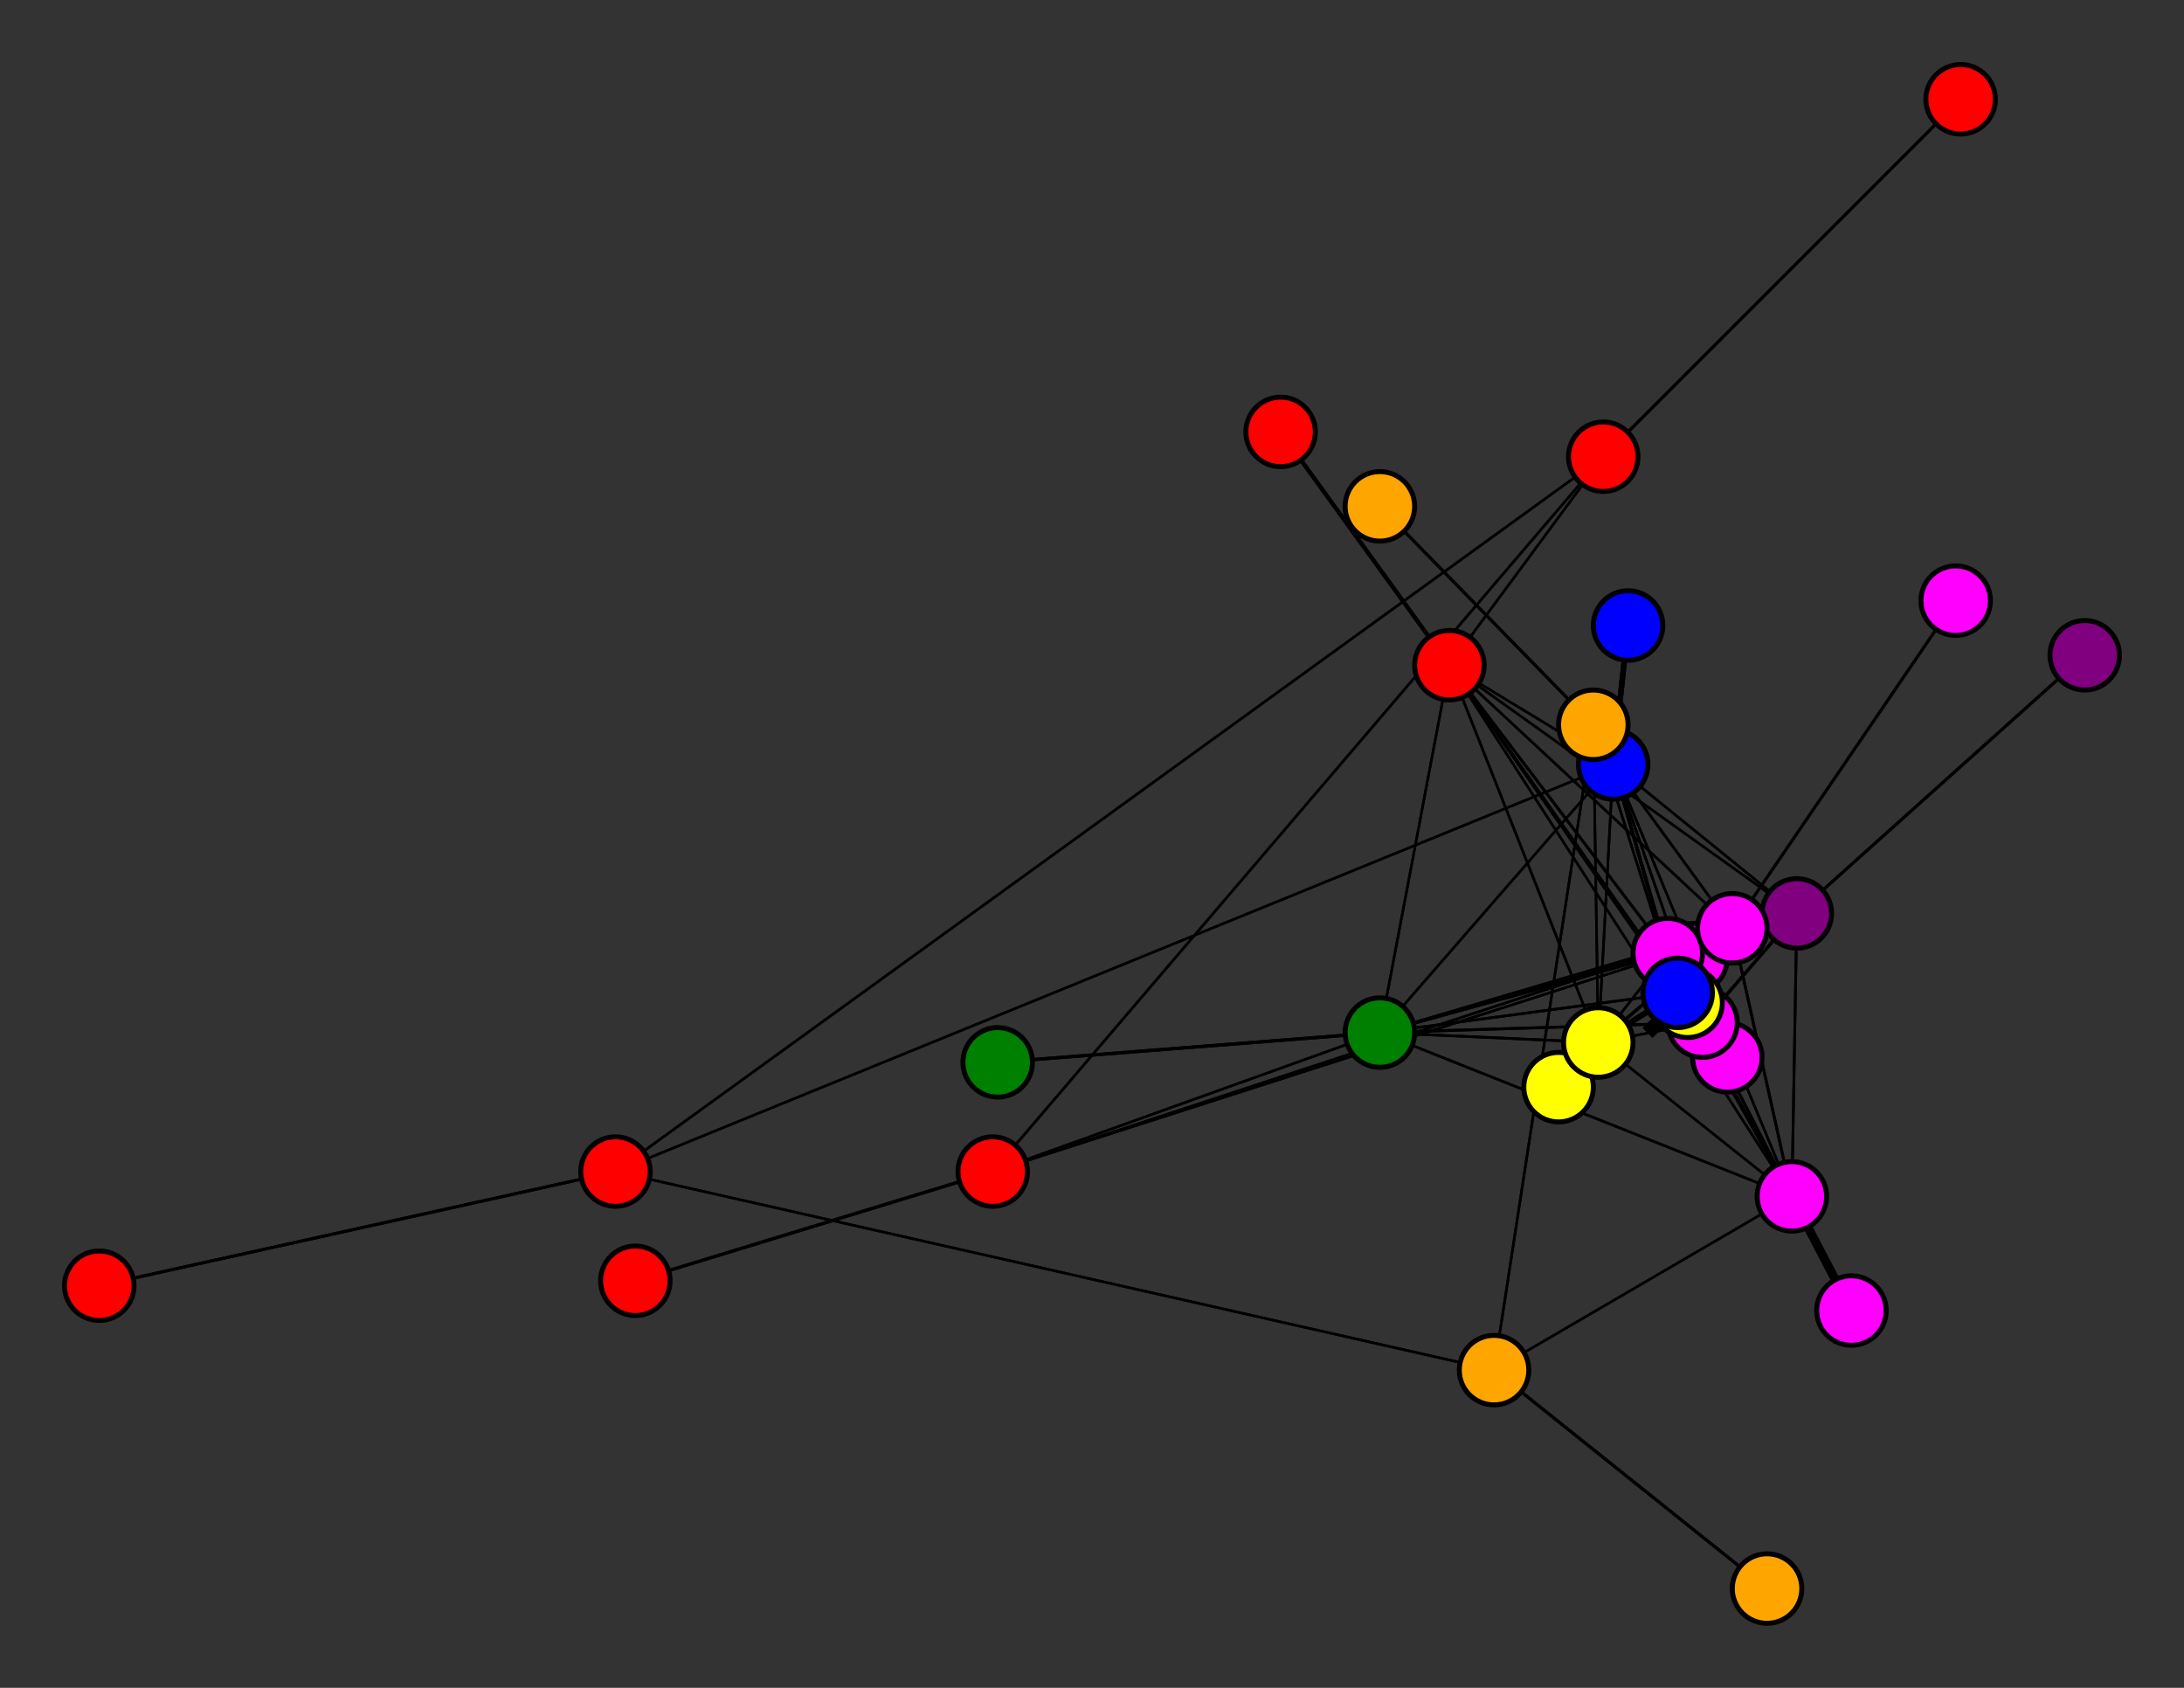<svg width="440" height="340" xmlns="http://www.w3.org/2000/svg">
<rect width="100%" height="100%" fill="#333333" stroke="none"/>
<path stroke-width="10.216" stroke="black" d="M 341 193 336 192"/>
<path stroke-width="0.509" stroke="black" d="M 362 184 338 200"/>
<path stroke-width="0.5" stroke="black" d="M 362 184 200 236"/>
<path stroke-width="0.586" stroke="black" d="M 394 121 349 187"/>
<path stroke-width="1.097" stroke="black" d="M 349 187 336 192"/>
<path stroke-width="0.794" stroke="black" d="M 349 187 343 206"/>
<path stroke-width="0.642" stroke="black" d="M 349 187 322 210"/>
<path stroke-width="0.509" stroke="black" d="M 362 184 349 187"/>
<path stroke-width="0.566" stroke="black" d="M 349 187 361 241"/>
<path stroke-width="0.509" stroke="black" d="M 349 187 292 134"/>
<path stroke-width="0.5" stroke="black" d="M 349 187 278 208"/>
<path stroke-width="0.509" stroke="black" d="M 349 187 362 184"/>
<path stroke-width="0.586" stroke="black" d="M 349 187 394 121"/>
<path stroke-width="0.5" stroke="black" d="M 349 187 338 200"/>
<path stroke-width="0.5" stroke="black" d="M 349 187 200 236"/>
<path stroke-width="0.528" stroke="black" d="M 349 187 325 154"/>
<path stroke-width="20.0" stroke="black" d="M 340 202 338 200"/>
<path stroke-width="0.604" stroke="black" d="M 362 184 420 132"/>
<path stroke-width="0.5" stroke="black" d="M 362 184 292 134"/>
<path stroke-width="0.509" stroke="black" d="M 278 208 361 241"/>
<path stroke-width="0.5" stroke="black" d="M 278 208 325 154"/>
<path stroke-width="0.5" stroke="black" d="M 278 208 292 134"/>
<path stroke-width="0.661" stroke="black" d="M 278 208 201 214"/>
<path stroke-width="0.5" stroke="black" d="M 278 208 362 184"/>
<path stroke-width="0.5" stroke="black" d="M 278 208 349 187"/>
<path stroke-width="0.5" stroke="black" d="M 362 184 278 208"/>
<path stroke-width="0.528" stroke="black" d="M 278 208 338 200"/>
<path stroke-width="0.604" stroke="black" d="M 420 132 362 184"/>
<path stroke-width="0.794" stroke="black" d="M 362 184 336 192"/>
<path stroke-width="0.642" stroke="black" d="M 362 184 343 206"/>
<path stroke-width="0.566" stroke="black" d="M 362 184 322 210"/>
<path stroke-width="0.528" stroke="black" d="M 362 184 361 241"/>
<path stroke-width="0.509" stroke="black" d="M 362 184 325 154"/>
<path stroke-width="0.5" stroke="black" d="M 278 208 200 236"/>
<path stroke-width="0.528" stroke="black" d="M 278 208 322 210"/>
<path stroke-width="2.927" stroke="black" d="M 338 200 336 192"/>
<path stroke-width="1.097" stroke="black" d="M 338 200 322 210"/>
<path stroke-width="0.607" stroke="black" d="M 20 259 124 236"/>
<path stroke-width="0.5" stroke="black" d="M 124 236 325 154"/>
<path stroke-width="0.509" stroke="black" d="M 124 236 301 276"/>
<path stroke-width="0.607" stroke="black" d="M 124 236 20 259"/>
<path stroke-width="0.509" stroke="black" d="M 124 236 323 92"/>
<path stroke-width="0.607" stroke="black" d="M 395 20 323 92"/>
<path stroke-width="0.509" stroke="black" d="M 301 276 124 236"/>
<path stroke-width="0.5" stroke="black" d="M 323 92 292 134"/>
<path stroke-width="0.607" stroke="black" d="M 323 92 395 20"/>
<path stroke-width="0.509" stroke="black" d="M 323 92 200 236"/>
<path stroke-width="0.644" stroke="black" d="M 128 258 200 236"/>
<path stroke-width="0.5" stroke="black" d="M 200 236 278 208"/>
<path stroke-width="0.5" stroke="black" d="M 200 236 362 184"/>
<path stroke-width="0.5" stroke="black" d="M 200 236 349 187"/>
<path stroke-width="0.509" stroke="black" d="M 323 92 124 236"/>
<path stroke-width="1.723" stroke="black" d="M 338 200 343 206"/>
<path stroke-width="0.607" stroke="black" d="M 301 276 356 320"/>
<path stroke-width="0.5" stroke="black" d="M 301 276 361 241"/>
<path stroke-width="0.794" stroke="black" d="M 338 200 361 241"/>
<path stroke-width="0.642" stroke="black" d="M 338 200 325 154"/>
<path stroke-width="0.566" stroke="black" d="M 338 200 292 134"/>
<path stroke-width="0.528" stroke="black" d="M 338 200 278 208"/>
<path stroke-width="0.509" stroke="black" d="M 338 200 362 184"/>
<path stroke-width="0.5" stroke="black" d="M 338 200 349 187"/>
<path stroke-width="0.509" stroke="black" d="M 301 276 321 146"/>
<path stroke-width="20.0" stroke="black" d="M 338 200 340 202"/>
<path stroke-width="0.607" stroke="black" d="M 278 102 321 146"/>
<path stroke-width="0.5" stroke="black" d="M 321 146 322 210"/>
<path stroke-width="0.509" stroke="black" d="M 321 146 338 200"/>
<path stroke-width="0.607" stroke="black" d="M 321 146 278 102"/>
<path stroke-width="0.509" stroke="black" d="M 321 146 301 276"/>
<path stroke-width="0.607" stroke="black" d="M 356 320 301 276"/>
<path stroke-width="0.509" stroke="black" d="M 338 200 321 146"/>
<path stroke-width="0.566" stroke="black" d="M 278 208 343 206"/>
<path stroke-width="0.642" stroke="black" d="M 278 208 336 192"/>
<path stroke-width="0.661" stroke="black" d="M 201 214 278 208"/>
<path stroke-width="0.642" stroke="black" d="M 343 206 362 184"/>
<path stroke-width="0.794" stroke="black" d="M 343 206 349 187"/>
<path stroke-width="1.723" stroke="black" d="M 343 206 338 200"/>
<path stroke-width="2.936" stroke="black" d="M 314 219 322 210"/>
<path stroke-width="0.5" stroke="black" d="M 322 210 336 192"/>
<path stroke-width="0.5" stroke="black" d="M 322 210 343 206"/>
<path stroke-width="0.566" stroke="black" d="M 343 206 278 208"/>
<path stroke-width="2.936" stroke="black" d="M 322 210 314 219"/>
<path stroke-width="0.5" stroke="black" d="M 322 210 325 154"/>
<path stroke-width="0.509" stroke="black" d="M 322 210 292 134"/>
<path stroke-width="0.528" stroke="black" d="M 322 210 278 208"/>
<path stroke-width="0.566" stroke="black" d="M 322 210 362 184"/>
<path stroke-width="0.642" stroke="black" d="M 322 210 349 187"/>
<path stroke-width="1.097" stroke="black" d="M 322 210 338 200"/>
<path stroke-width="0.5" stroke="black" d="M 322 210 361 241"/>
<path stroke-width="0.5" stroke="black" d="M 322 210 321 146"/>
<path stroke-width="0.528" stroke="black" d="M 343 206 292 134"/>
<path stroke-width="0.5" stroke="black" d="M 343 206 361 241"/>
<path stroke-width="10.216" stroke="black" d="M 336 192 341 193"/>
<path stroke-width="0.5" stroke="black" d="M 336 192 343 206"/>
<path stroke-width="0.5" stroke="black" d="M 336 192 322 210"/>
<path stroke-width="0.509" stroke="black" d="M 336 192 361 241"/>
<path stroke-width="0.528" stroke="black" d="M 336 192 325 154"/>
<path stroke-width="0.566" stroke="black" d="M 336 192 292 134"/>
<path stroke-width="0.509" stroke="black" d="M 343 206 325 154"/>
<path stroke-width="0.642" stroke="black" d="M 336 192 278 208"/>
<path stroke-width="1.097" stroke="black" d="M 336 192 349 187"/>
<path stroke-width="2.927" stroke="black" d="M 336 192 338 200"/>
<path stroke-width="5.363" stroke="black" d="M 348 213 343 206"/>
<path stroke-width="0.5" stroke="black" d="M 343 206 336 192"/>
<path stroke-width="5.363" stroke="black" d="M 343 206 348 213"/>
<path stroke-width="0.5" stroke="black" d="M 343 206 322 210"/>
<path stroke-width="0.794" stroke="black" d="M 336 192 362 184"/>
<path stroke-width="1.723" stroke="black" d="M 373 264 361 241"/>
<path stroke-width="0.509" stroke="black" d="M 361 241 336 192"/>
<path stroke-width="0.5" stroke="black" d="M 361 241 343 206"/>
<path stroke-width="0.642" stroke="black" d="M 325 154 338 200"/>
<path stroke-width="0.5" stroke="black" d="M 325 154 124 236"/>
<path stroke-width="0.813" stroke="black" d="M 258 87 292 134"/>
<path stroke-width="0.566" stroke="black" d="M 292 134 336 192"/>
<path stroke-width="0.528" stroke="black" d="M 292 134 343 206"/>
<path stroke-width="0.509" stroke="black" d="M 292 134 322 210"/>
<path stroke-width="0.528" stroke="black" d="M 325 154 349 187"/>
<path stroke-width="0.5" stroke="black" d="M 292 134 361 241"/>
<path stroke-width="0.813" stroke="black" d="M 292 134 258 87"/>
<path stroke-width="0.5" stroke="black" d="M 292 134 278 208"/>
<path stroke-width="0.5" stroke="black" d="M 292 134 362 184"/>
<path stroke-width="0.509" stroke="black" d="M 292 134 349 187"/>
<path stroke-width="0.566" stroke="black" d="M 292 134 338 200"/>
<path stroke-width="0.5" stroke="black" d="M 292 134 323 92"/>
<path stroke-width="0.5" stroke="black" d="M 292 134 325 154"/>
<path stroke-width="0.509" stroke="black" d="M 325 154 362 184"/>
<path stroke-width="0.5" stroke="black" d="M 325 154 278 208"/>
<path stroke-width="0.5" stroke="black" d="M 325 154 292 134"/>
<path stroke-width="0.5" stroke="black" d="M 361 241 322 210"/>
<path stroke-width="1.723" stroke="black" d="M 361 241 373 264"/>
<path stroke-width="0.5" stroke="black" d="M 361 241 325 154"/>
<path stroke-width="0.5" stroke="black" d="M 361 241 292 134"/>
<path stroke-width="0.509" stroke="black" d="M 361 241 278 208"/>
<path stroke-width="0.528" stroke="black" d="M 361 241 362 184"/>
<path stroke-width="0.566" stroke="black" d="M 361 241 349 187"/>
<path stroke-width="0.794" stroke="black" d="M 361 241 338 200"/>
<path stroke-width="0.5" stroke="black" d="M 361 241 301 276"/>
<path stroke-width="1.116" stroke="black" d="M 328 126 325 154"/>
<path stroke-width="0.528" stroke="black" d="M 325 154 336 192"/>
<path stroke-width="0.509" stroke="black" d="M 325 154 343 206"/>
<path stroke-width="0.5" stroke="black" d="M 325 154 322 210"/>
<path stroke-width="0.5" stroke="black" d="M 325 154 361 241"/>
<path stroke-width="1.116" stroke="black" d="M 325 154 328 126"/>
<path stroke-width="0.509" stroke="black" d="M 200 236 323 92"/>
<path stroke-width="0.644" stroke="black" d="M 200 236 128 258"/>
<circle cx="341" cy="193" r="7.0" style="fill:fuchsia;stroke:black;stroke-width:1.0"/>
<circle cx="336" cy="192" r="7.0" style="fill:fuchsia;stroke:black;stroke-width:1.0"/>
<circle cx="348" cy="213" r="7.0" style="fill:fuchsia;stroke:black;stroke-width:1.0"/>
<circle cx="343" cy="206" r="7.0" style="fill:fuchsia;stroke:black;stroke-width:1.0"/>
<circle cx="314" cy="219" r="7.0" style="fill:yellow;stroke:black;stroke-width:1.0"/>
<circle cx="322" cy="210" r="7.0" style="fill:yellow;stroke:black;stroke-width:1.0"/>
<circle cx="373" cy="264" r="7.0" style="fill:fuchsia;stroke:black;stroke-width:1.0"/>
<circle cx="361" cy="241" r="7.0" style="fill:fuchsia;stroke:black;stroke-width:1.0"/>
<circle cx="328" cy="126" r="7.0" style="fill:blue;stroke:black;stroke-width:1.0"/>
<circle cx="325" cy="154" r="7.0" style="fill:blue;stroke:black;stroke-width:1.0"/>
<circle cx="258" cy="87" r="7.0" style="fill:red;stroke:black;stroke-width:1.0"/>
<circle cx="292" cy="134" r="7.0" style="fill:red;stroke:black;stroke-width:1.0"/>
<circle cx="201" cy="214" r="7.0" style="fill:green;stroke:black;stroke-width:1.0"/>
<circle cx="278" cy="208" r="7.0" style="fill:green;stroke:black;stroke-width:1.0"/>
<circle cx="420" cy="132" r="7.0" style="fill:purple;stroke:black;stroke-width:1.0"/>
<circle cx="362" cy="184" r="7.0" style="fill:purple;stroke:black;stroke-width:1.0"/>
<circle cx="394" cy="121" r="7.0" style="fill:fuchsia;stroke:black;stroke-width:1.0"/>
<circle cx="349" cy="187" r="7.0" style="fill:fuchsia;stroke:black;stroke-width:1.0"/>
<circle cx="340" cy="202" r="7.0" style="fill:yellow;stroke:black;stroke-width:1.0"/>
<circle cx="338" cy="200" r="7.0" style="fill:blue;stroke:black;stroke-width:1.0"/>
<circle cx="278" cy="102" r="7.0" style="fill:orange;stroke:black;stroke-width:1.0"/>
<circle cx="321" cy="146" r="7.0" style="fill:orange;stroke:black;stroke-width:1.0"/>
<circle cx="356" cy="320" r="7.0" style="fill:orange;stroke:black;stroke-width:1.0"/>
<circle cx="301" cy="276" r="7.0" style="fill:orange;stroke:black;stroke-width:1.0"/>
<circle cx="20" cy="259" r="7.0" style="fill:red;stroke:black;stroke-width:1.0"/>
<circle cx="124" cy="236" r="7.0" style="fill:red;stroke:black;stroke-width:1.0"/>
<circle cx="395" cy="20" r="7.0" style="fill:red;stroke:black;stroke-width:1.0"/>
<circle cx="323" cy="92" r="7.0" style="fill:red;stroke:black;stroke-width:1.0"/>
<circle cx="128" cy="258" r="7.0" style="fill:red;stroke:black;stroke-width:1.0"/>
<circle cx="200" cy="236" r="7.0" style="fill:red;stroke:black;stroke-width:1.0"/>
</svg>
